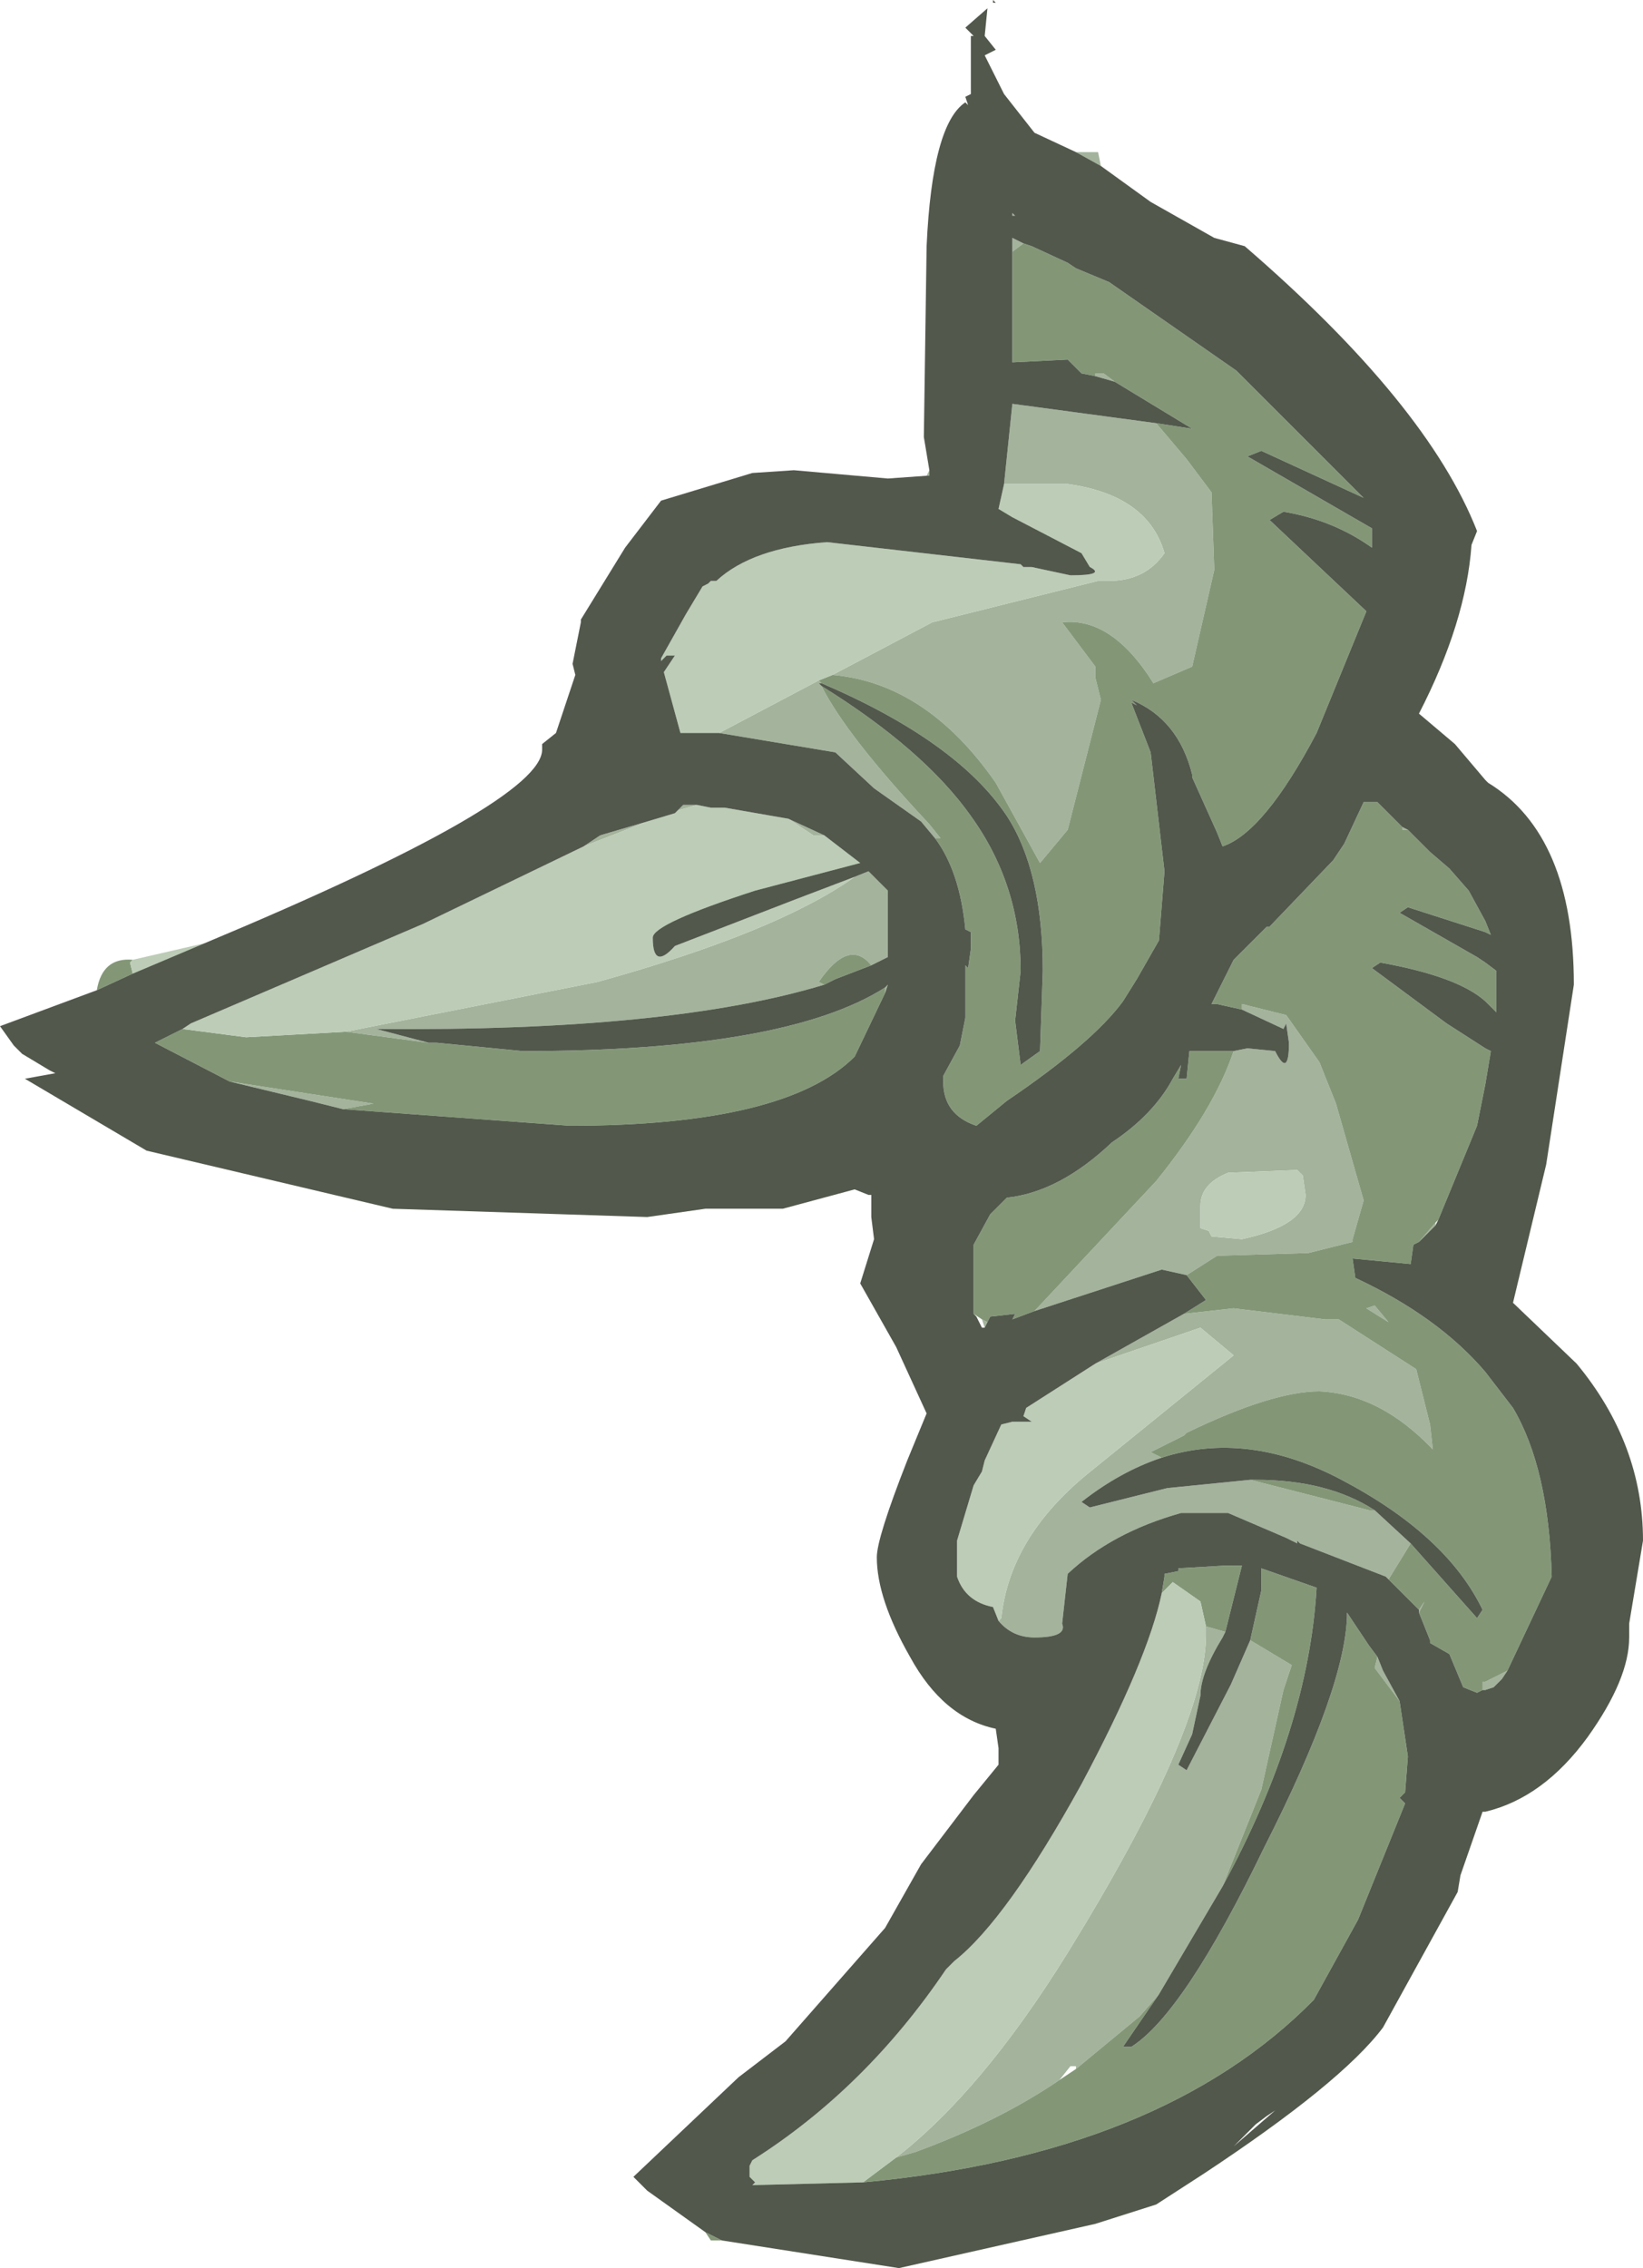 <?xml version="1.0" encoding="UTF-8" standalone="no"?>
<svg xmlns:ffdec="https://www.free-decompiler.com/flash" xmlns:xlink="http://www.w3.org/1999/xlink" ffdec:objectType="shape" height="41.0px" width="29.7px" xmlns="http://www.w3.org/2000/svg">
  <g transform="matrix(1.0, 0.0, 0.0, 1.0, 14.85, 20.5)">
    <path d="M4.6 -17.75 L5.0 -17.75 5.05 -17.5 4.6 -17.75 M3.2 11.1 L3.15 10.75 3.2 11.1 M1.9 -11.9 L1.95 -12.0 1.95 -11.9 1.9 -11.9 M3.45 -15.95 L3.45 -16.2 3.65 -16.1 3.45 -15.95 M2.05 -5.35 L1.8 -5.65 0.95 -6.25 0.25 -6.9 -1.85 -7.25 Q-0.9 -7.75 -0.05 -8.2 L0.0 -8.15 -0.05 -8.15 0.0 -8.1 Q0.45 -7.2 1.95 -5.6 L2.15 -5.35 2.05 -5.35 M3.3 -11.75 L3.45 -13.2 6.05 -12.85 6.6 -12.2 7.05 -11.6 7.1 -10.2 6.7 -8.45 6.0 -8.15 Q5.25 -9.35 4.35 -9.25 L4.95 -8.45 4.95 -8.25 5.05 -7.85 4.45 -5.5 3.95 -4.9 3.15 -6.35 Q1.9 -8.15 0.2 -8.3 L2.0 -9.25 5.0 -10.0 5.2 -10.0 Q5.85 -10.0 6.2 -10.5 5.9 -11.55 4.45 -11.75 L3.3 -11.75 M5.3 -13.6 L4.95 -13.7 4.95 -13.75 5.1 -13.75 5.3 -13.6 M3.45 -16.6 L3.45 -16.65 3.5 -16.6 3.45 -16.6 M0.6 -4.65 L0.85 -4.75 1.2 -4.4 1.2 -3.2 0.9 -3.05 Q0.5 -3.55 -0.05 -2.75 L0.05 -2.7 Q-2.75 -1.85 -8.05 -1.9 L-7.1 -1.65 -8.6 -1.85 -4.05 -2.75 Q-0.8 -3.65 0.6 -4.65 M1.15 -2.65 L1.2 -2.7 1.15 -2.55 1.15 -2.65 M-8.65 -0.45 L-9.25 -0.6 -10.7 -0.95 -8.1 -0.55 -8.65 -0.45 M-4.3 -5.2 L-4.0 -5.4 -3.15 -5.65 -4.3 -5.2 M-2.6 -5.85 L-2.5 -5.95 -2.25 -5.95 -2.6 -5.85 M-0.6 -5.7 L0.05 -5.4 -0.15 -5.4 -0.6 -5.7 M7.6 -2.25 L7.6 -2.35 8.4 -2.15 9.0 -1.3 9.3 -0.55 9.8 1.2 9.6 1.9 9.6 1.95 8.8 2.15 7.15 2.2 6.6 2.55 6.15 2.45 3.85 3.2 6.05 0.85 Q7.1 -0.45 7.45 -1.5 L7.7 -1.55 8.2 -1.5 Q8.45 -1.0 8.45 -1.65 L8.4 -2.0 8.35 -1.9 7.6 -2.25 M6.55 3.25 L7.45 3.15 9.1 3.35 9.35 3.35 10.75 4.25 11.0 5.25 11.05 5.7 Q10.1 4.7 9.0 4.65 8.15 4.65 6.6 5.4 L6.55 5.45 5.95 5.75 6.15 5.85 Q5.4 6.1 4.7 6.65 L4.85 6.75 6.25 6.4 7.75 6.25 9.9 6.8 10.0 6.8 10.65 7.4 10.25 8.05 10.2 8.0 8.65 7.4 8.6 7.35 8.6 7.4 8.4 7.3 7.35 6.85 6.7 6.85 6.5 6.85 Q5.25 7.2 4.45 7.95 L4.35 8.85 Q4.45 9.1 3.85 9.1 3.45 9.1 3.2 8.8 L3.25 8.75 Q3.4 7.3 4.8 6.15 L7.45 4.0 6.85 3.5 4.95 4.15 6.55 3.25 M10.8 8.6 L10.9 8.45 10.8 8.65 10.8 8.6 M11.95 10.05 L11.95 9.9 12.0 9.9 12.0 10.05 11.95 10.05 M10.8 1.95 L11.1 1.6 11.1 1.65 10.8 1.95 M10.6 -5.5 L10.5 -5.5 10.5 -5.55 10.6 -5.5 M12.4 9.7 L12.3 9.85 12.15 10.0 12.0 10.05 12.0 9.9 12.4 9.7 M10.05 9.45 L10.15 9.7 10.45 10.25 10.0 9.65 10.05 9.45 M7.3 9.0 L7.25 9.1 Q6.85 9.75 6.85 10.15 L6.7 10.85 6.45 11.4 6.6 11.5 7.4 9.95 7.75 9.15 8.5 9.6 8.35 10.05 7.95 11.85 7.25 13.6 6.1 15.55 5.75 15.95 4.6 16.9 4.6 16.85 4.5 16.85 4.3 17.1 Q3.2 17.85 1.7 18.4 L1.35 18.5 Q2.9 17.3 4.45 14.8 6.95 10.75 6.95 9.05 L6.95 8.9 7.3 9.0 M7.6 1.9 Q8.75 1.65 8.75 1.1 L8.7 0.75 8.6 0.65 7.35 0.7 Q6.85 0.9 6.85 1.3 L6.85 1.7 7.0 1.75 7.05 1.85 7.6 1.9 M9.85 3.15 L10.0 3.1 10.25 3.4 9.85 3.15 M3.0 3.4 L2.95 3.5 2.9 3.35 3.0 3.4" fill="#a4b39c" fill-rule="evenodd" stroke="none"/>
    <path d="M-1.8 20.0 L-2.0 20.0 -2.1 19.85 -1.8 20.0 M-13.1 -2.6 Q-13.0 -3.2 -12.45 -3.15 L-12.5 -3.1 -12.45 -2.9 -13.1 -2.6 M3.45 -15.95 L3.65 -16.1 3.8 -16.05 4.45 -15.75 4.6 -15.65 5.2 -15.4 7.5 -13.8 9.8 -11.5 7.95 -12.35 7.7 -12.25 9.95 -10.95 9.95 -10.9 9.95 -10.6 Q9.25 -11.1 8.35 -11.25 L8.1 -11.1 9.85 -9.45 8.95 -7.25 Q8.0 -5.45 7.25 -5.2 L7.15 -5.45 6.7 -6.45 6.7 -6.5 Q6.45 -7.5 5.6 -7.85 L5.7 -7.75 5.6 -7.8 5.95 -6.9 6.2 -4.75 6.1 -3.5 5.7 -2.8 5.45 -2.4 Q4.9 -1.65 3.35 -0.6 L2.8 -0.15 Q2.2 -0.35 2.2 -0.95 L2.2 -1.05 2.5 -1.6 2.6 -2.1 2.6 -2.25 2.6 -2.5 2.6 -2.9 2.6 -2.95 2.6 -3.05 2.65 -3.0 2.7 -3.35 2.7 -3.65 2.6 -3.7 Q2.5 -4.75 2.05 -5.35 L2.15 -5.35 1.95 -5.6 Q0.45 -7.2 0.0 -8.1 1.85 -6.95 2.7 -5.75 3.6 -4.5 3.6 -2.95 L3.5 -2.05 3.6 -1.25 3.95 -1.5 4.0 -2.95 Q4.0 -4.75 3.35 -5.75 2.45 -7.1 0.0 -8.15 L-0.05 -8.2 0.2 -8.3 Q1.9 -8.15 3.15 -6.35 L3.95 -4.9 4.45 -5.5 5.05 -7.85 4.95 -8.25 4.95 -8.45 4.35 -9.25 Q5.25 -9.35 6.0 -8.15 L6.7 -8.45 7.1 -10.2 7.05 -11.6 6.6 -12.2 6.05 -12.85 6.7 -12.75 5.3 -13.6 5.1 -13.75 4.95 -13.75 4.95 -13.7 4.7 -13.75 4.45 -14.0 3.45 -13.95 3.45 -14.8 3.45 -15.95 M0.9 -3.05 L0.25 -2.8 0.05 -2.7 -0.05 -2.75 Q0.5 -3.55 0.9 -3.05 M-7.1 -1.65 L-6.95 -1.65 -5.4 -1.5 Q-0.65 -1.5 1.15 -2.65 L1.15 -2.55 0.6 -1.4 Q-0.65 -0.15 -4.55 -0.15 L-8.65 -0.45 -8.1 -0.55 -10.7 -0.95 -12.05 -1.65 -11.55 -1.9 -10.4 -1.75 -8.6 -1.85 -7.1 -1.65 M7.6 -2.25 L7.15 -2.35 7.05 -2.35 7.45 -3.15 8.05 -3.75 8.1 -3.75 9.25 -4.95 9.45 -5.25 9.8 -6.0 10.05 -6.0 10.5 -5.55 10.5 -5.5 10.6 -5.5 10.65 -5.45 11.0 -5.1 11.35 -4.8 11.7 -4.4 12.0 -3.85 12.0 -3.65 12.0 -3.85 12.1 -3.6 12.0 -3.65 10.6 -4.1 10.45 -4.0 11.85 -3.2 12.0 -3.1 12.0 -2.4 12.0 -3.1 12.2 -2.95 12.2 -2.2 12.1 -2.3 12.0 -2.4 Q11.5 -2.85 10.1 -3.1 L9.95 -3.0 11.3 -2.0 12.0 -1.55 12.0 -0.9 12.0 -1.55 12.1 -1.5 12.0 -0.9 11.85 -0.15 11.15 1.55 11.1 1.6 10.8 1.95 10.7 2.0 10.65 2.35 9.6 2.25 9.65 2.6 Q11.15 3.3 12.0 4.3 L12.0 9.9 12.0 4.3 12.5 4.95 Q13.15 6.05 13.2 8.0 L12.4 9.7 12.0 9.9 11.95 9.9 11.95 10.05 11.85 10.1 11.6 10.0 11.35 9.4 11.0 9.2 11.0 9.15 10.8 8.65 10.9 8.45 10.8 8.6 10.25 8.05 10.65 7.4 11.85 8.75 11.95 8.6 Q11.3 7.25 9.4 6.25 7.7 5.35 6.15 5.85 L5.95 5.75 6.55 5.45 6.6 5.4 Q8.15 4.65 9.0 4.65 10.1 4.7 11.05 5.7 L11.0 5.25 10.75 4.25 9.35 3.35 9.1 3.35 7.45 3.15 6.55 3.25 6.95 3.0 6.6 2.55 7.15 2.2 8.8 2.15 9.6 1.95 9.6 1.9 9.8 1.2 9.3 -0.55 9.0 -1.3 8.4 -2.15 7.6 -2.35 7.6 -2.25 M2.75 3.25 L2.75 2.0 3.05 1.45 3.35 1.15 Q4.3 1.05 5.25 0.15 6.0 -0.35 6.35 -1.0 L6.5 -1.25 6.45 -1.0 6.6 -1.0 6.65 -1.5 7.35 -1.5 7.45 -1.5 Q7.1 -0.45 6.05 0.85 L3.85 3.2 3.45 3.35 3.5 3.25 3.05 3.3 3.0 3.4 2.9 3.35 2.75 3.25 M10.05 9.45 L10.0 9.65 10.45 10.25 10.6 11.25 10.55 11.9 10.45 12.0 10.55 12.1 9.7 14.2 8.9 15.65 Q6.15 18.45 0.75 18.95 L1.35 18.5 1.7 18.4 Q3.2 17.85 4.3 17.1 L4.6 16.9 5.75 15.95 6.1 15.55 5.45 16.5 5.6 16.5 Q6.55 15.9 8.0 12.9 9.5 9.95 9.5 8.65 L9.9 9.25 10.05 9.45 M6.15 8.3 L6.2 8.0 6.2 7.95 6.45 7.9 6.45 7.85 7.3 7.8 7.6 7.8 7.3 9.0 6.95 8.9 6.85 8.45 6.35 8.1 6.15 8.3 M7.75 9.15 L7.95 8.25 7.95 7.85 8.95 8.2 Q8.8 10.75 7.25 13.6 L7.95 11.85 8.35 10.05 8.5 9.6 7.75 9.15 M9.85 3.15 L10.25 3.4 10.0 3.1 9.85 3.15 M10.0 6.8 L9.9 6.8 7.75 6.25 7.85 6.25 Q9.15 6.25 10.0 6.8" fill="#839777" fill-rule="evenodd" stroke="none"/>
    <path d="M-12.45 -3.15 L-11.15 -3.45 -12.45 -2.9 -12.5 -3.1 -12.45 -3.15 M-1.85 -7.25 L-2.55 -7.25 -2.85 -8.35 -2.65 -8.65 -2.8 -8.65 -2.9 -8.55 -2.9 -8.6 -2.45 -9.4 -2.15 -9.9 -2.05 -9.95 -2.0 -10.0 -1.9 -10.0 Q-1.25 -10.6 0.1 -10.7 L3.6 -10.3 3.65 -10.25 3.8 -10.25 4.5 -10.1 Q5.15 -10.1 4.85 -10.25 L4.7 -10.5 3.45 -11.15 3.2 -11.3 3.3 -11.75 4.45 -11.75 Q5.9 -11.55 6.2 -10.5 5.85 -10.0 5.2 -10.0 L5.0 -10.0 2.0 -9.25 0.2 -8.3 -0.05 -8.2 Q-0.9 -7.75 -1.85 -7.25 M0.05 -5.4 L0.7 -4.9 -1.2 -4.4 Q-3.05 -3.8 -3.05 -3.55 -3.05 -2.95 -2.65 -3.4 L-0.45 -4.25 0.6 -4.65 Q-0.8 -3.65 -4.05 -2.75 L-8.6 -1.85 -10.4 -1.75 -11.55 -1.9 -11.4 -2.0 -7.2 -3.8 -4.3 -5.2 -3.15 -5.65 -2.65 -5.8 -2.6 -5.85 -2.25 -5.95 -2.0 -5.9 -1.75 -5.9 -0.6 -5.7 -0.15 -5.4 0.05 -5.4 M0.75 18.95 L-1.25 19.0 -1.2 18.95 -1.3 18.85 -1.3 18.65 -1.25 18.55 Q0.8 17.25 2.25 15.1 L2.4 14.95 Q3.35 14.2 4.7 11.75 5.9 9.5 6.15 8.3 L6.35 8.1 6.85 8.45 6.95 8.9 6.95 9.05 Q6.95 10.75 4.45 14.8 2.9 17.3 1.35 18.5 L0.75 18.95 M7.6 1.9 L7.05 1.85 7.0 1.75 6.85 1.7 6.85 1.3 Q6.85 0.9 7.35 0.7 L8.6 0.65 8.7 0.75 8.75 1.1 Q8.75 1.65 7.6 1.9 M4.95 4.15 L6.85 3.5 7.45 4.0 4.8 6.15 Q3.4 7.3 3.25 8.75 L3.2 8.8 3.1 8.55 Q2.6 8.45 2.45 8.0 L2.45 7.35 2.75 6.35 2.9 6.1 2.95 5.9 3.25 5.25 3.45 5.2 3.8 5.2 3.65 5.1 3.7 4.95 4.95 4.15" fill="#bcccb6" fill-rule="evenodd" stroke="none"/>
    <path d="M3.1 -20.5 L3.15 -20.45 3.1 -20.45 3.1 -20.5 M1.95 -12.0 L1.85 -12.6 1.9 -16.05 Q2.0 -18.25 2.6 -18.65 L2.65 -18.6 2.6 -18.75 2.7 -18.8 2.7 -19.0 2.7 -19.85 2.75 -19.85 2.6 -20.0 3.0 -20.35 2.95 -19.85 3.15 -19.6 2.95 -19.5 3.3 -18.8 3.85 -18.1 4.6 -17.75 5.05 -17.5 5.95 -16.85 7.1 -16.2 7.65 -16.05 Q10.95 -13.2 11.85 -10.9 L11.75 -10.65 Q11.65 -9.25 10.8 -7.6 L11.45 -7.05 12.0 -6.4 12.05 -6.35 Q13.6 -5.4 13.6 -2.7 L13.1 0.55 12.5 3.05 13.65 4.15 Q14.85 5.6 14.85 7.35 L14.6 8.85 14.6 9.1 Q14.6 9.85 13.85 10.9 13.05 12.0 12.0 12.25 L11.95 12.25 11.55 13.4 11.5 13.7 10.15 16.15 Q9.4 17.15 6.9 18.8 L6.05 19.35 4.95 19.7 1.4 20.5 -1.8 20.0 -2.1 19.85 -3.15 19.1 -3.4 18.85 -1.5 17.05 -0.65 16.4 1.15 14.35 1.8 13.2 2.75 11.95 3.2 11.4 3.2 11.35 3.2 11.1 3.15 10.75 Q2.2 10.55 1.6 9.45 1.0 8.4 1.0 7.65 1.0 7.3 1.55 5.9 L1.9 5.05 1.35 3.85 0.7 2.7 0.95 1.9 0.9 1.5 0.9 1.1 0.85 1.1 0.6 1.0 -0.7 1.35 -2.1 1.35 -3.15 1.5 -7.75 1.35 -12.2 0.3 -14.4 -1.0 -13.85 -1.1 -13.95 -1.15 -14.45 -1.45 -14.6 -1.6 -14.85 -1.95 -13.1 -2.6 -12.45 -2.9 -11.15 -3.45 Q-5.05 -6.0 -5.05 -6.95 L-5.05 -7.05 -4.8 -7.25 -4.45 -8.3 -4.5 -8.5 -4.35 -9.25 -4.35 -9.3 -3.55 -10.6 -2.9 -11.45 -1.25 -11.95 -0.5 -12.0 1.2 -11.85 1.9 -11.9 1.95 -11.9 1.95 -12.0 M3.65 -16.1 L3.45 -16.2 3.45 -15.95 3.45 -14.8 3.45 -13.95 4.45 -14.0 4.7 -13.75 4.95 -13.7 5.3 -13.6 6.7 -12.75 6.05 -12.85 3.45 -13.2 3.3 -11.75 3.2 -11.3 3.45 -11.15 4.7 -10.5 4.85 -10.25 Q5.15 -10.1 4.5 -10.1 L3.8 -10.25 3.65 -10.25 3.6 -10.3 0.1 -10.7 Q-1.25 -10.6 -1.9 -10.0 L-2.0 -10.0 -2.05 -9.95 -2.15 -9.9 -2.45 -9.4 -2.9 -8.6 -2.9 -8.55 -2.8 -8.65 -2.65 -8.65 -2.85 -8.35 -2.55 -7.25 -1.85 -7.25 0.25 -6.9 0.95 -6.25 1.8 -5.65 2.05 -5.35 Q2.5 -4.75 2.6 -3.7 L2.7 -3.65 2.7 -3.35 2.65 -3.0 2.6 -3.05 2.6 -2.95 2.6 -2.9 2.6 -2.5 2.6 -2.25 2.6 -2.1 2.5 -1.6 2.2 -1.05 2.2 -0.95 Q2.2 -0.35 2.8 -0.15 L3.35 -0.6 Q4.9 -1.65 5.45 -2.4 L5.7 -2.8 6.1 -3.5 6.2 -4.75 5.95 -6.9 5.6 -7.8 5.7 -7.75 5.6 -7.85 Q6.45 -7.5 6.7 -6.5 L6.7 -6.45 7.15 -5.45 7.25 -5.2 Q8.0 -5.45 8.95 -7.25 L9.85 -9.45 8.1 -11.1 8.35 -11.25 Q9.25 -11.1 9.95 -10.6 L9.95 -10.9 9.95 -10.95 7.7 -12.25 7.95 -12.35 9.8 -11.5 7.5 -13.8 5.2 -15.4 4.6 -15.65 4.45 -15.75 3.8 -16.05 3.65 -16.1 M3.45 -16.6 L3.5 -16.6 3.45 -16.65 3.45 -16.6 M0.0 -8.15 Q2.45 -7.1 3.35 -5.75 4.0 -4.75 4.0 -2.95 L3.95 -1.5 3.6 -1.25 3.5 -2.05 3.6 -2.95 Q3.6 -4.5 2.7 -5.75 1.85 -6.95 0.0 -8.1 L-0.05 -8.15 0.0 -8.15 M0.6 -4.65 L-0.45 -4.25 -2.65 -3.4 Q-3.05 -2.95 -3.05 -3.55 -3.05 -3.8 -1.2 -4.4 L0.7 -4.9 0.05 -5.4 -0.6 -5.7 -1.75 -5.9 -2.0 -5.9 -2.25 -5.95 -2.5 -5.95 -2.6 -5.85 -2.65 -5.8 -3.15 -5.65 -4.0 -5.4 -4.3 -5.2 -7.2 -3.8 -11.4 -2.0 -11.55 -1.9 -12.05 -1.65 -10.7 -0.95 -9.25 -0.6 -8.65 -0.45 -4.55 -0.15 Q-0.65 -0.15 0.6 -1.4 L1.15 -2.55 1.2 -2.7 1.15 -2.65 Q-0.65 -1.5 -5.4 -1.5 L-6.95 -1.65 -7.1 -1.65 -8.05 -1.9 Q-2.75 -1.85 0.05 -2.7 L0.25 -2.8 0.9 -3.05 1.2 -3.2 1.2 -4.4 0.85 -4.75 0.6 -4.65 M10.5 -5.55 L10.05 -6.0 9.8 -6.0 9.45 -5.25 9.25 -4.95 8.1 -3.75 8.05 -3.75 7.45 -3.15 7.05 -2.35 7.15 -2.35 7.6 -2.25 8.35 -1.9 8.4 -2.0 8.45 -1.65 Q8.45 -1.0 8.2 -1.5 L7.7 -1.55 7.45 -1.5 7.35 -1.5 6.65 -1.5 6.6 -1.0 6.45 -1.0 6.5 -1.25 6.35 -1.0 Q6.0 -0.35 5.25 0.15 4.3 1.05 3.35 1.15 L3.05 1.45 2.75 2.0 2.75 3.25 2.8 3.3 2.9 3.5 2.95 3.5 3.0 3.4 3.05 3.3 3.5 3.25 3.45 3.35 3.85 3.2 6.15 2.45 6.6 2.55 6.95 3.0 6.55 3.25 4.95 4.15 3.7 4.95 3.65 5.1 3.8 5.2 3.45 5.2 3.25 5.25 2.95 5.9 2.9 6.1 2.75 6.35 2.45 7.35 2.45 8.0 Q2.6 8.45 3.1 8.55 L3.2 8.8 Q3.45 9.1 3.85 9.1 4.45 9.1 4.35 8.85 L4.45 7.95 Q5.25 7.2 6.5 6.85 L6.7 6.85 7.35 6.85 8.4 7.3 8.6 7.4 8.6 7.35 8.65 7.4 10.2 8.0 10.25 8.05 10.8 8.6 10.8 8.65 11.0 9.15 11.0 9.2 11.35 9.4 11.6 10.0 11.85 10.1 11.95 10.05 12.0 10.05 12.15 10.0 12.3 9.85 12.4 9.7 13.2 8.0 Q13.15 6.05 12.5 4.95 L12.0 4.3 Q11.15 3.3 9.65 2.6 L9.6 2.25 10.65 2.35 10.7 2.0 10.8 1.95 11.1 1.65 11.15 1.55 11.85 -0.15 12.0 -0.9 12.1 -1.5 12.0 -1.55 11.3 -2.0 9.95 -3.0 10.1 -3.1 Q11.5 -2.85 12.0 -2.4 L12.1 -2.3 12.2 -2.2 12.2 -2.95 12.0 -3.1 11.85 -3.2 10.45 -4.0 10.6 -4.1 12.0 -3.65 12.0 -3.1 12.0 -3.65 12.1 -3.6 12.0 -3.85 12.0 -6.4 12.0 -3.85 11.7 -4.4 11.35 -4.8 11.0 -5.1 10.65 -5.45 10.6 -5.5 10.5 -5.55 M6.15 5.85 Q7.7 5.35 9.4 6.25 11.3 7.25 11.95 8.6 L11.85 8.75 10.65 7.4 10.0 6.8 Q9.15 6.25 7.85 6.25 L7.75 6.25 6.25 6.4 4.85 6.75 4.7 6.65 Q5.4 6.1 6.15 5.85 M12.0 -1.55 L12.0 -2.4 12.0 -1.55 M12.0 4.3 L12.0 -0.9 12.0 4.3 M12.0 12.25 L12.0 10.05 12.0 12.25 M10.45 10.25 L10.15 9.7 10.05 9.45 9.9 9.25 9.5 8.65 Q9.5 9.95 8.0 12.9 6.55 15.9 5.6 16.5 L5.45 16.5 6.1 15.55 7.25 13.6 Q8.8 10.75 8.95 8.2 L7.95 7.85 7.95 8.25 7.75 9.15 7.4 9.95 6.6 11.5 6.45 11.4 6.7 10.85 6.85 10.15 Q6.85 9.75 7.25 9.1 L7.3 9.0 7.6 7.8 7.3 7.8 6.45 7.85 6.45 7.9 6.2 7.95 6.2 8.0 6.15 8.3 Q5.9 9.5 4.7 11.75 3.35 14.2 2.4 14.95 L2.25 15.1 Q0.8 17.25 -1.25 18.55 L-1.3 18.65 -1.3 18.85 -1.2 18.95 -1.25 19.0 0.75 18.95 Q6.15 18.45 8.9 15.65 L9.7 14.2 10.55 12.1 10.45 12.0 10.55 11.9 10.6 11.25 10.45 10.25 M8.05 17.75 L7.85 17.9 7.45 18.3 8.2 17.65 8.05 17.75" fill="#52584c" fill-rule="evenodd" stroke="none"/>
  </g>
</svg>
